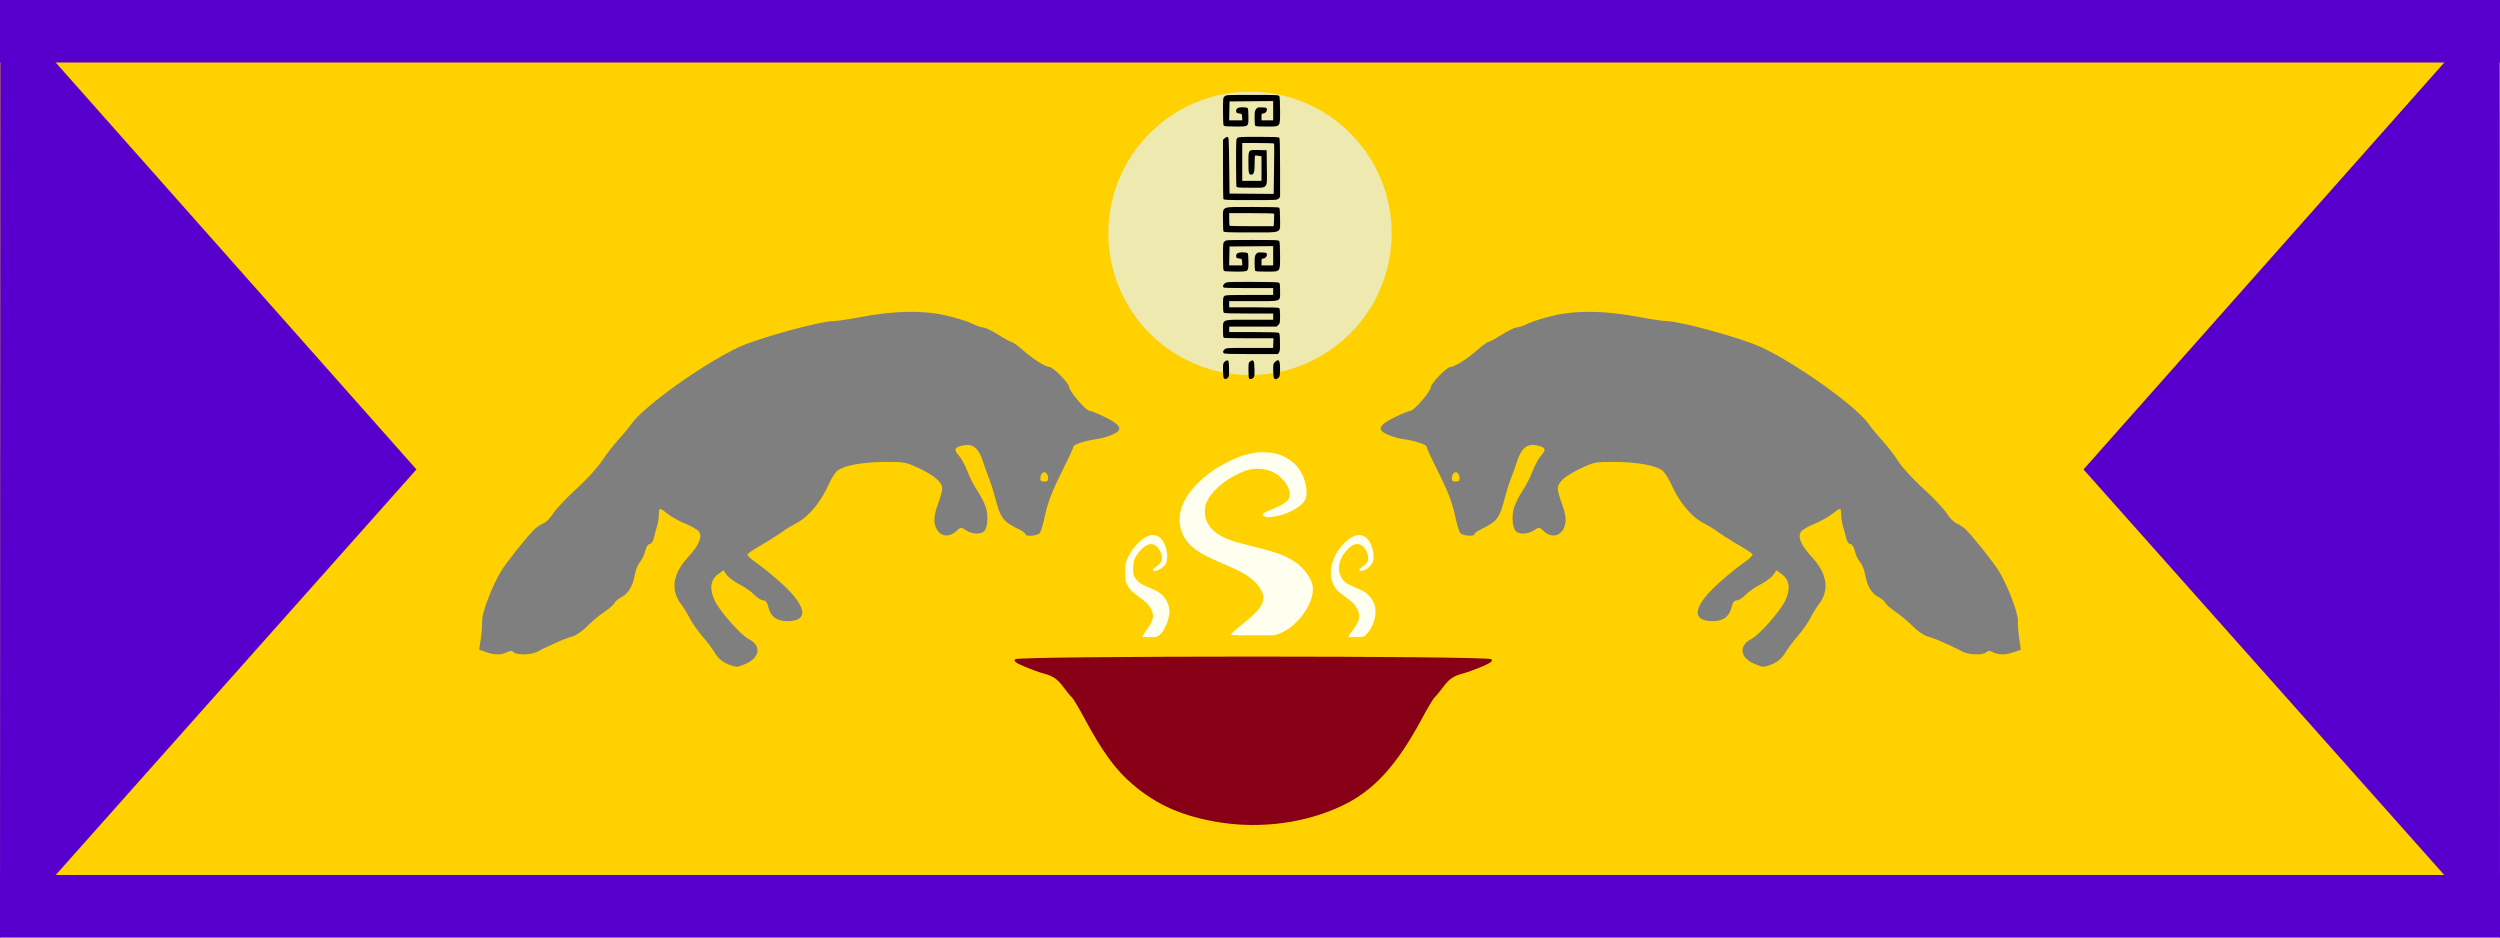 <?xml version="1.0" encoding="UTF-8" standalone="no"?>
<!-- Created with Inkscape (http://www.inkscape.org/) -->

<svg
   xmlns:dc="http://purl.org/dc/elements/1.1/"
   xmlns:cc="http://creativecommons.org/ns#"
   xmlns:rdf="http://www.w3.org/1999/02/22-rdf-syntax-ns#"
   xmlns:svg="http://www.w3.org/2000/svg"
   xmlns="http://www.w3.org/2000/svg"
   xmlns:sodipodi="http://sodipodi.sourceforge.net/DTD/sodipodi-0.dtd"
   xmlns:inkscape="http://www.inkscape.org/namespaces/inkscape"
   width="1200"
   height="450"
   viewBox="0 0 1200 450"
   id="svg2"
   version="1.1"
   inkscape:version="0.91 r13725"
   sodipodi:docname="cass-flag.svg">
  <defs
     id="defs4" />
  <sodipodi:namedview
     id="base"
     pagecolor="#ffffff"
     bordercolor="#666666"
     borderopacity="1.0"
     inkscape:pageopacity="0.0"
     inkscape:pageshadow="2"
     inkscape:zoom="1"
     inkscape:cx="355.36665"
     inkscape:cy="232.32983"
     inkscape:document-units="px"
     inkscape:current-layer="layer1"
     showgrid="false"
     units="px"
     inkscape:window-width="1855"
     inkscape:window-height="1056"
     inkscape:window-x="65"
     inkscape:window-y="24"
     inkscape:window-maximized="1" />
  <g
     inkscape:label="Layer 1"
     inkscape:groupmode="layer"
     id="layer1"
     transform="translate(0,-602.362)">
    <rect
       style="opacity:1;fill:#ffd100;fill-opacity:1;fill-rule:nonzero;stroke:none;stroke-opacity:1"
       id="rect4474"
       width="1200"
       height="450"
       x="0"
       y="602.362" />
    <path
       style="fill:#7f7f7f;fill-opacity:1"
       d="m 351.245,921.86 c -4.027,-1.327 -6.253,-3.027 -8.226,-6.285 -1.187,-1.96 -3.918,-5.588 -6.068,-8.063 -2.151,-2.475 -4.826,-6.3 -5.946,-8.5 -1.119,-2.2 -2.871,-5.071 -3.894,-6.381 -5.357,-6.86 -4.317,-14.657 3.029,-22.695 5.386,-5.893 7.051,-9.688 5.408,-12.33 -0.546,-0.877 -3.407,-2.571 -6.358,-3.763 -2.951,-1.192 -6.822,-3.33 -8.602,-4.75 -4.061,-3.241 -4.343,-3.223 -4.343,0.269 0,1.568 -0.413,4.155 -0.917,5.75 -0.505,1.595 -1.188,4.137 -1.519,5.649 -0.331,1.512 -1.232,2.75 -2.003,2.75 -0.773,0 -1.71,1.456 -2.089,3.25 -0.378,1.788 -1.483,4.15 -2.456,5.25 -0.973,1.1 -2.088,3.784 -2.478,5.965 -1.011,5.651 -3.134,9.274 -6.434,10.981 -1.574,0.814 -3.09,2.075 -3.369,2.802 -0.279,0.727 -2.471,2.656 -4.871,4.286 -2.4,1.63 -6.191,4.807 -8.425,7.059 -2.234,2.252 -5.384,4.409 -7,4.793 -1.616,0.384 -4.739,1.555 -6.939,2.603 -2.2,1.048 -4.675,2.172 -5.5,2.497 -0.825,0.325 -2.625,1.242 -4,2.038 -2.951,1.707 -10.134,1.942 -11.693,0.383 -0.79,-0.79 -1.658,-0.79 -3.134,0 -2.621,1.403 -6.031,1.387 -10.147,-0.048 L 230,914.231 l 0.765,-5.109 c 0.421,-2.81 0.713,-6.783 0.648,-8.83 -0.119,-3.752 4.872,-16.803 9.085,-23.76 2.556,-4.221 13.412,-17.796 16.238,-20.305 1.105,-0.982 3.005,-2.202 4.222,-2.711 1.217,-0.51 3.318,-2.676 4.668,-4.815 1.35,-2.139 6.369,-7.444 11.153,-11.789 4.784,-4.345 10.243,-10.305 12.13,-13.244 1.887,-2.939 5.354,-7.439 7.704,-10 2.35,-2.561 5.244,-6.062 6.43,-7.779 5.792,-8.385 34.419,-28.864 51.544,-36.875 9.083,-4.249 38.959,-12.501 45.271,-12.504 1.588,-8e-4 7.612,-0.895 13.387,-1.987 15.98,-3.021 29.59,-3.293 40.5,-0.809 4.95,1.127 10.67,2.892 12.71,3.923 2.041,1.031 4.516,1.885 5.5,1.899 0.984,0.014 4.244,1.589 7.244,3.5 3,1.911 5.874,3.474 6.388,3.474 0.514,0 2.851,1.688 5.192,3.75 5.037,4.436 11.046,8.25 12.998,8.25 1.768,0 9.468,7.947 9.468,9.772 0,1.895 8.011,11.228 9.638,11.228 0.728,0 4.258,1.447 7.843,3.215 7.716,3.805 8.475,6.07 2.825,8.431 -2.031,0.849 -5.294,1.749 -7.25,2.001 -5.398,0.694 -11.056,2.557 -11.056,3.64 0,0.531 -2.675,6.275 -5.944,12.764 -3.987,7.914 -6.473,14.362 -7.552,19.585 -0.885,4.282 -2.09,8.367 -2.679,9.076 -1.133,1.365 -6.82,1.814 -6.833,0.54 -0.004,-0.412 -1.017,-1.254 -2.25,-1.869 -9.078,-4.531 -9.584,-5.218 -12.803,-17.381 -0.655,-2.475 -1.755,-5.85 -2.445,-7.5 -0.69,-1.65 -2.025,-5.38 -2.967,-8.288 -2.027,-6.257 -4.807,-8.506 -9.384,-7.591 -4.236,0.847 -4.791,2.06 -2.205,4.813 1.181,1.257 3.051,4.663 4.155,7.569 1.104,2.905 3.27,7.131 4.813,9.39 1.543,2.259 3.371,5.843 4.063,7.966 1.406,4.312 0.78,10.55 -1.183,11.796 -2.069,1.313 -5.664,0.972 -8.358,-0.793 -2.367,-1.551 -2.625,-1.524 -4.779,0.5 -4.163,3.911 -9.326,1.9 -10.284,-4.005 -0.349,-2.152 0.206,-5.333 1.545,-8.856 1.149,-3.024 2.09,-6.426 2.09,-7.56 7.5e-4,-3.081 -3.233,-5.983 -10.751,-9.648 -6.304,-3.073 -7.408,-3.286 -16.748,-3.224 -10.913,0.072 -19.928,1.77 -22.895,4.311 -1.042,0.893 -2.791,3.648 -3.887,6.123 -3.742,8.455 -9.489,15.558 -15.022,18.567 -2.858,1.554 -5.646,3.194 -6.196,3.644 -1.556,1.272 -7.527,5.071 -12.698,8.08 -2.584,1.503 -4.939,3.122 -5.232,3.598 -0.294,0.475 1.37,2.151 3.698,3.724 2.328,1.573 7.331,5.566 11.117,8.874 13.599,11.88 15.252,19.514 4.226,19.514 -5.129,0 -8.079,-2.303 -9.14,-7.135 -0.4,-1.819 -1.267,-2.865 -2.375,-2.865 -0.96,0 -2.837,-1.17 -4.171,-2.599 -1.333,-1.429 -4.53,-3.671 -7.105,-4.982 -2.574,-1.31 -5.381,-3.383 -6.237,-4.606 l -1.557,-2.223 -2.763,2.053 c -3.571,2.654 -4.045,7.12 -1.343,12.652 2.556,5.233 12.322,16.26 16.157,18.243 6.317,3.267 5.538,9.052 -1.622,12.044 -3.579,1.495 -4.062,1.552 -6.454,0.764 z m 151.82,-90.598 c -0.176,-1.238 -0.995,-2.25 -1.82,-2.25 -0.825,0 -1.644,1.012 -1.82,2.25 -0.246,1.732 0.173,2.25 1.82,2.25 1.646,0 2.065,-0.518 1.82,-2.25 z"
       id="path4325"
       inkscape:connector-curvature="0" />
    <path
       style="fill:#7f7f7f;fill-opacity:1"
       d="m 848.755,921.86 c 4.027,-1.327 6.253,-3.027 8.226,-6.285 1.187,-1.96 3.917,-5.588 6.068,-8.063 2.151,-2.475 4.826,-6.3 5.946,-8.5 1.119,-2.2 2.871,-5.071 3.894,-6.381 5.357,-6.86 4.317,-14.657 -3.029,-22.695 -5.386,-5.893 -7.051,-9.688 -5.408,-12.33 0.546,-0.877 3.407,-2.571 6.358,-3.763 2.951,-1.192 6.822,-3.33 8.602,-4.75 4.061,-3.241 4.343,-3.223 4.343,0.269 0,1.568 0.413,4.155 0.917,5.75 0.505,1.595 1.188,4.137 1.519,5.649 0.331,1.512 1.232,2.75 2.003,2.75 0.773,0 1.71,1.456 2.089,3.25 0.378,1.788 1.483,4.15 2.456,5.25 0.973,1.1 2.088,3.784 2.478,5.965 1.011,5.651 3.134,9.274 6.434,10.981 1.574,0.814 3.09,2.075 3.369,2.802 0.279,0.727 2.471,2.656 4.871,4.286 2.4,1.63 6.191,4.807 8.425,7.059 2.234,2.252 5.384,4.409 7,4.793 1.616,0.384 4.739,1.555 6.939,2.603 2.2,1.048 4.675,2.172 5.5,2.497 0.825,0.325 2.625,1.242 4,2.038 2.951,1.707 10.134,1.942 11.693,0.383 0.79,-0.79 1.658,-0.79 3.134,0 2.621,1.403 6.031,1.387 10.146,-0.048 L 970,914.231 969.235,909.122 c -0.421,-2.81 -0.713,-6.783 -0.648,-8.83 0.119,-3.752 -4.872,-16.803 -9.085,-23.76 -2.556,-4.221 -13.412,-17.796 -16.238,-20.305 -1.105,-0.982 -3.005,-2.202 -4.222,-2.711 -1.217,-0.51 -3.318,-2.676 -4.668,-4.815 -1.35,-2.139 -6.369,-7.444 -11.153,-11.789 -4.784,-4.345 -10.243,-10.305 -12.13,-13.244 -1.887,-2.939 -5.354,-7.439 -7.704,-10 -2.35,-2.561 -5.244,-6.062 -6.43,-7.779 -5.792,-8.385 -34.419,-28.864 -51.544,-36.875 -9.083,-4.249 -38.959,-12.501 -45.271,-12.504 -1.588,-8e-4 -7.612,-0.895 -13.387,-1.987 -15.98,-3.021 -29.59,-3.293 -40.5,-0.809 -4.95,1.127 -10.67,2.892 -12.71,3.923 -2.041,1.031 -4.516,1.885 -5.5,1.899 -0.984,0.014 -4.244,1.589 -7.244,3.5 -3,1.911 -5.874,3.474 -6.388,3.474 -0.514,0 -2.851,1.688 -5.192,3.75 -5.037,4.436 -11.046,8.25 -12.998,8.25 -1.768,0 -9.468,7.947 -9.468,9.772 0,1.895 -8.011,11.228 -9.638,11.228 -0.728,0 -4.258,1.447 -7.843,3.215 -7.716,3.805 -8.475,6.07 -2.825,8.431 2.031,0.849 5.294,1.749 7.25,2.001 5.398,0.694 11.056,2.557 11.056,3.64 0,0.531 2.675,6.275 5.944,12.764 3.987,7.914 6.473,14.362 7.552,19.585 0.885,4.282 2.09,8.367 2.679,9.076 1.133,1.365 6.82,1.814 6.833,0.54 0.004,-0.412 1.017,-1.254 2.25,-1.869 9.078,-4.531 9.584,-5.218 12.803,-17.381 0.655,-2.475 1.755,-5.85 2.445,-7.5 0.69,-1.65 2.025,-5.38 2.967,-8.288 2.027,-6.257 4.807,-8.506 9.384,-7.591 4.236,0.847 4.791,2.06 2.205,4.813 -1.181,1.257 -3.051,4.663 -4.155,7.569 -1.104,2.905 -3.27,7.131 -4.813,9.39 -1.543,2.259 -3.371,5.843 -4.063,7.966 -1.406,4.312 -0.78,10.55 1.183,11.796 2.069,1.313 5.664,0.972 8.358,-0.793 2.367,-1.551 2.625,-1.524 4.779,0.5 4.163,3.911 9.326,1.9 10.284,-4.005 0.349,-2.152 -0.206,-5.333 -1.545,-8.856 -1.149,-3.024 -2.09,-6.426 -2.09,-7.56 -7.5e-4,-3.081 3.233,-5.983 10.751,-9.648 6.304,-3.073 7.408,-3.286 16.748,-3.224 10.913,0.072 19.928,1.77 22.895,4.311 1.042,0.893 2.791,3.648 3.887,6.123 3.742,8.455 9.489,15.558 15.022,18.567 2.858,1.554 5.646,3.194 6.196,3.644 1.556,1.272 7.527,5.071 12.698,8.08 2.584,1.503 4.939,3.122 5.232,3.598 0.294,0.475 -1.37,2.151 -3.698,3.724 -2.328,1.573 -7.331,5.566 -11.117,8.874 -13.599,11.88 -15.252,19.514 -4.226,19.514 5.129,0 8.079,-2.303 9.14,-7.135 0.4,-1.819 1.267,-2.865 2.375,-2.865 0.96,0 2.837,-1.17 4.171,-2.599 1.333,-1.429 4.53,-3.671 7.105,-4.982 2.574,-1.31 5.381,-3.383 6.237,-4.606 l 1.557,-2.223 2.763,2.053 c 3.571,2.654 4.045,7.12 1.343,12.652 -2.556,5.233 -12.322,16.26 -16.157,18.243 -6.317,3.267 -5.538,9.052 1.622,12.044 3.579,1.495 4.062,1.552 6.454,0.764 z M 696.935,831.262 c 0.176,-1.238 0.995,-2.25 1.82,-2.25 0.825,0 1.644,1.012 1.82,2.25 0.246,1.732 -0.173,2.25 -1.82,2.25 -1.646,0 -2.065,-0.518 -1.82,-2.25 z"
       id="path4325-5"
       inkscape:connector-curvature="0" />
    <rect
       style="fill:#5700ce;fill-opacity:1;fill-rule:nonzero;stroke:none;stroke-opacity:1"
       id="rect4390"
       width="1200"
       height="30"
       x="0"
       y="602.362" />
    <rect
       style="fill:#5700ce;fill-opacity:1;fill-rule:nonzero;stroke:none;stroke-opacity:1"
       id="rect4390-6"
       width="1200"
       height="30"
       x="0"
       y="1022.362" />
    <circle
       style="fill:#eee9af;fill-opacity:1;fill-rule:nonzero;stroke:none;stroke-opacity:1"
       id="path4410"
       cx="600"
       cy="714.362"
       r="68" />
    <path
       sodipodi:type="star"
       style="fill:#5700ce;fill-opacity:1;fill-rule:nonzero;stroke:none;stroke-opacity:1"
       id="path4418"
       sodipodi:sides="3"
       sodipodi:cx="134"
       sodipodi:cy="804.36218"
       sodipodi:r1="264.31989"
       sodipodi:r2="132.15994"
       sodipodi:arg1="-2.0936965"
       sodipodi:arg2="-1.046499"
       inkscape:flatsided="false"
       inkscape:rounded="0"
       inkscape:randomized="0"
       d="M 2,575.362 200.16,689.955 398.32,804.547 200,918.862 1.68,1033.178 1.84,804.27 Z"
       inkscape:transform-center-x="33.279579"
       inkscape:transform-center-y="-0.090715433"
       transform="matrix(-0.504,0,0,0.983,1200.847,36.822)" />
    <path
       sodipodi:type="star"
       style="fill:#5700ce;fill-opacity:1;fill-rule:nonzero;stroke:none;stroke-opacity:1"
       id="path4418-3"
       sodipodi:sides="3"
       sodipodi:cx="134"
       sodipodi:cy="804.36218"
       sodipodi:r1="264.31989"
       sodipodi:r2="132.15994"
       sodipodi:arg1="-2.0936965"
       sodipodi:arg2="-1.046499"
       inkscape:flatsided="false"
       inkscape:rounded="0"
       inkscape:randomized="0"
       d="M 2,575.362 200.16,689.955 398.32,804.547 200,918.862 1.68,1033.178 1.84,804.27 Z"
       inkscape:transform-center-x="-33.279579"
       inkscape:transform-center-y="-0.090715433"
       transform="matrix(0.504,0,0,0.983,-0.847,36.822)" />
    <path
       style="fill:#880016;fill-opacity:1"
       d="m 585.554,997.118 c -17.619,-2.795 -30.059,-8.198 -41.766,-18.144 -8.306,-7.056 -14.611,-15.677 -23.296,-31.858 -2.657,-4.95 -5.35,-9.45 -5.985,-10 -0.635,-0.55 -2.416,-2.709 -3.959,-4.798 -3.015,-4.083 -5.213,-5.577 -9.97,-6.778 -1.663,-0.42 -5.596,-1.849 -8.74,-3.177 -4.355,-1.839 -5.439,-2.692 -4.55,-3.58 1.682,-1.682 226.851,-1.682 228.533,0 0.889,0.889 -0.195,1.741 -4.55,3.58 -3.144,1.327 -7.077,2.757 -8.74,3.177 -4.758,1.201 -6.955,2.695 -9.97,6.778 -1.542,2.089 -3.324,4.248 -3.959,4.798 -0.635,0.55 -3.328,5.05 -5.985,10 -12.135,22.607 -23.033,34.582 -38.074,41.837 -17.321,8.355 -38.93,11.346 -58.988,8.165 z"
       id="path4487"
       inkscape:connector-curvature="0" />
    <g
       id="g4547"
       transform="matrix(0.028,0,0,-0.015,539.581,908.224)"
       style="fill:#fffff0;stroke:none;fill-opacity:1">
      <path
         id="path4549"
         d="m 2280,5914 c -99,-19 -237,-86 -345,-166 -99,-74 -283,-256 -376,-371 -384,-476 -609,-1068 -609,-1603 0,-400 97,-736 286,-986 97,-130 208,-235 447,-426 122,-97 261,-215 308,-262 194,-193 310,-398 375,-666 22,-92 26,-123 21,-199 C 2372,998 2291,812 2027,418 1940,287 1860,159 1849,134 1815,57 1803,60 2204,60 l 351,0 54,25 c 329,153 675,1020 622,1559 -23,232 -119,498 -253,701 -29,44 -96,123 -148,176 -146,148 -289,234 -662,403 -252,114 -382,194 -487,297 -139,137 -223,297 -273,521 -30,135 -32,405 -4,538 75,355 292,724 564,961 132,115 218,153 337,147 123,-7 219,-62 316,-184 97,-122 172,-298 204,-478 47,-270 -15,-422 -243,-592 -186,-140 -223,-184 -202,-238 11,-30 57,-56 99,-56 50,0 177,45 254,91 95,56 241,202 294,294 85,148 109,263 100,473 -20,415 -113,742 -275,958 -91,122 -178,192 -290,235 -56,21 -219,35 -282,23 z"
         inkscape:connector-curvature="0"
         style="fill:#fffff0;fill-opacity:1" />
      <path
         id="path4551"
         d="M 424,3251 C 311,3182 163,2908 85,2625 25,2404 16,2331 15,2080 15,1826 22,1771 71,1615 106,1506 147,1434 269,1271 375,1129 420,1045 454,928 524,684 508,543 373,202 338,112 310,31 312,22 315,7 332,5 426,2 535,-1 538,0 570,27 c 119,99 237,643 201,921 -25,186 -80,353 -149,454 -43,62 -94,110 -204,194 -143,109 -194,181 -240,341 -20,68 -23,101 -23,263 0,256 33,400 137,601 82,158 150,210 216,163 79,-55 153,-309 139,-475 -7,-85 -37,-154 -106,-244 -51,-66 -56,-79 -45,-109 17,-45 110,11 163,99 57,93 73,155 78,295 11,267 -57,588 -144,685 -51,57 -112,70 -169,36 z"
         inkscape:connector-curvature="0"
         style="fill:#fffff0;fill-opacity:1" />
      <path
         id="path4553"
         d="m 3953,3243 c -114,-77 -242,-312 -323,-588 -107,-368 -116,-755 -24,-1040 35,-108 74,-175 192,-334 56,-74 117,-168 137,-209 76,-157 110,-363 85,-518 -14,-90 -61,-238 -123,-385 -61,-145 -63,-157 -33,-165 14,-3 70,-4 124,-2 121,4 128,8 181,123 132,278 178,711 107,995 -33,130 -100,270 -162,339 -26,29 -91,86 -144,126 -163,123 -213,195 -256,362 -46,180 -42,372 11,584 42,167 121,332 194,409 67,71 134,49 189,-62 74,-152 98,-393 50,-508 -8,-19 -41,-69 -72,-110 -44,-58 -56,-82 -54,-105 2,-24 8,-31 30,-33 67,-8 172,146 204,298 25,118 5,401 -41,577 -61,231 -161,322 -272,246 z"
         inkscape:connector-curvature="0"
         style="fill:#fffff0;fill-opacity:1" />
    </g>
    <path
       style="fill:#000000"
       d="m 587.419,783.836 c -0.222,-0.355 -0.382,-1.973 -0.382,-3.858 0,-3.005 0.059,-3.303 0.796,-3.994 0.438,-0.411 1.069,-0.695 1.402,-0.631 0.54,0.104 0.617,0.53 0.701,3.869 0.077,3.068 -0.003,3.859 -0.434,4.336 -0.782,0.864 -1.645,0.98 -2.083,0.279 z m 12.186,0.266 c -0.215,-0.215 -0.354,-1.81 -0.347,-4.004 0.01,-3.545 0.034,-3.664 0.872,-4.275 1.545,-1.127 1.909,-0.479 2.017,3.595 0.076,2.89 -0.005,3.665 -0.434,4.139 -0.679,0.75 -1.651,1.001 -2.107,0.545 z m 11.93,-0.224 c -0.25,-0.4 -0.408,-1.876 -0.408,-3.808 0,-2.988 0.046,-3.198 0.873,-3.964 1.849,-1.714 2.427,-0.918 2.427,3.345 0,2.728 -0.109,3.488 -0.577,4.03 -0.869,1.004 -1.832,1.17 -2.315,0.397 z M 587.433,771.93 c -0.582,-0.582 -0.488,-1.052 0.368,-1.856 0.753,-0.708 0.917,-0.718 12.018,-0.718 l 11.254,0 0.11,-2.311 0.11,-2.311 -11.605,0 c -6.383,3.3e-4 -11.84,-0.089 -12.127,-0.2 -0.431,-0.165 -0.522,-0.819 -0.522,-3.771 0,-5.302 -0.951,-4.939 12.914,-4.939 l 11.175,0 0,-1.485 0,-1.485 -11.649,0 c -8.62,0 -11.752,-0.103 -12.045,-0.396 -0.258,-0.258 -0.396,-1.617 -0.396,-3.909 0,-2.984 0.091,-3.595 0.603,-4.059 0.537,-0.486 1.862,-0.546 12.045,-0.546 l 11.441,0 0,-1.65 0,-1.65 -11.523,0 c -6.338,0 -11.758,-0.09 -12.045,-0.2 -0.794,-0.305 -0.624,-1.321 0.348,-2.086 0.844,-0.664 1.227,-0.684 13.057,-0.684 7.77,0 12.418,0.124 12.825,0.342 0.571,0.306 0.638,0.72 0.638,3.96 0,5.379 1.148,4.938 -12.87,4.938 l -11.55,0 0,1.485 0,1.485 11.814,0 c 8.749,0 11.917,0.103 12.21,0.396 0.257,0.257 0.396,1.595 0.396,3.81 0,3.185 -0.054,3.468 -0.81,4.224 l -0.81,0.81 -11.4,0 -11.4,0 0,1.32 0,1.32 11.572,0 c 6.559,0 11.822,0.134 12.149,0.309 0.496,0.266 0.588,0.896 0.656,4.486 0.063,3.344 -0.025,4.336 -0.442,4.971 l -0.52,0.794 -12.796,0 c -9.513,0 -12.898,-0.102 -13.192,-0.396 z m 0,-39.6 c -0.281,-0.281 -0.396,-2.275 -0.396,-6.872 0,-6.343 0.016,-6.491 0.764,-7.194 0.757,-0.711 0.881,-0.718 13.353,-0.718 12.109,0 12.603,0.024 12.931,0.638 0.201,0.375 0.342,3.206 0.342,6.872 0,8.152 0.419,7.669 -6.668,7.669 -4.383,0 -5.17,-0.077 -5.341,-0.522 -0.11,-0.287 -0.2,-1.975 -0.2,-3.75 0,-2.783 0.096,-3.35 0.695,-4.112 0.647,-0.822 0.848,-0.877 2.887,-0.787 2.012,0.089 2.201,0.16 2.301,0.866 0.138,0.977 -0.803,2.035 -1.81,2.035 -0.709,0 -0.774,0.139 -0.774,1.65 l 0,1.65 2.805,0 2.805,0 0,-4.625 0,-4.625 -10.477,0.087 -10.477,0.087 -0.092,4.537 -0.092,4.537 3.162,0 3.162,0 -0.101,-1.567 c -0.1,-1.56 -0.107,-1.568 -1.421,-1.732 -1.072,-0.134 -1.34,-0.309 -1.429,-0.935 -0.195,-1.38 0.791,-2.035 3.064,-2.035 1.137,0 2.202,0.174 2.424,0.396 0.261,0.261 0.396,1.653 0.396,4.074 0,4.957 0.248,4.77 -6.312,4.77 -3.531,0 -5.228,-0.122 -5.501,-0.396 z m -0.196,-18.936 c -0.11,-0.287 -0.2,-2.711 -0.2,-5.387 0,-6.957 -1.465,-6.301 14.063,-6.301 9.31,0 12.637,0.102 12.931,0.396 0.273,0.273 0.396,1.945 0.396,5.387 0,7.11 1.516,6.427 -14.258,6.427 -11.304,0 -12.753,-0.059 -12.931,-0.522 z m 24.298,-5.336 c 0.089,-1.588 0.099,-2.999 0.022,-3.135 -0.077,-0.136 -4.957,-0.247 -10.845,-0.247 l -10.705,0 0,2.915 c 0,1.603 0.099,3.014 0.22,3.135 0.121,0.121 4.929,0.22 10.684,0.22 l 10.463,0 0.161,-2.888 z m -24.298,-10.174 c -0.11,-0.287 -0.2,-6.795 -0.2,-14.462 l 0,-13.94 0.796,-0.747 c 0.438,-0.411 1.069,-0.695 1.402,-0.631 0.574,0.11 0.616,0.845 0.772,13.642 l 0.165,13.526 10.592,0.087 10.592,0.087 0.186,-11.964 c 0.102,-6.58 0.116,-12.077 0.031,-12.215 -0.085,-0.138 -3.561,-0.25 -7.725,-0.25 l -7.57,0 0,9.075 0,9.075 4.62,0 4.62,0 0,-5.897 0,-5.897 -1.237,-0.205 c -0.681,-0.113 -1.423,-0.206 -1.65,-0.208 -0.307,-0.003 -0.412,0.992 -0.412,3.883 0,4.104 -0.374,5.353 -1.603,5.353 -1.215,0 -1.367,-0.644 -1.367,-5.79 0,-6.38 -0.193,-6.148 4.988,-6.019 l 3.757,0.094 0.088,8.222 c 0.115,10.708 0.877,9.763 -7.866,9.763 -5.629,0 -6.534,-0.07 -6.707,-0.522 -0.11,-0.287 -0.2,-5.536 -0.2,-11.664 0,-10.375 0.042,-11.179 0.603,-11.688 0.532,-0.482 1.731,-0.546 10.164,-0.546 6.996,0 9.667,0.106 9.956,0.396 0.296,0.296 0.396,3.962 0.396,14.462 l 0,14.066 -0.764,0.718 c -0.757,0.711 -0.878,0.718 -13.495,0.718 -11.304,0 -12.753,-0.059 -12.931,-0.522 z m 0.196,-35.184 c -0.281,-0.281 -0.396,-2.275 -0.396,-6.872 0,-6.343 0.016,-6.491 0.764,-7.194 0.757,-0.711 0.881,-0.718 13.353,-0.718 12.109,0 12.603,0.024 12.931,0.638 0.201,0.375 0.342,3.206 0.342,6.872 0,8.152 0.419,7.669 -6.668,7.669 -4.383,0 -5.17,-0.077 -5.341,-0.522 -0.11,-0.287 -0.2,-1.975 -0.2,-3.75 0,-2.783 0.096,-3.35 0.695,-4.112 0.647,-0.822 0.848,-0.877 2.887,-0.787 2.012,0.089 2.201,0.16 2.301,0.866 0.138,0.977 -0.803,2.035 -1.81,2.035 -0.709,0 -0.774,0.139 -0.774,1.65 l 0,1.65 2.805,0 2.805,0 0,-4.625 0,-4.625 -10.477,0.087 -10.477,0.087 -0.092,4.537 -0.092,4.537 3.162,0 3.162,0 -0.101,-1.567 c -0.1,-1.56 -0.107,-1.568 -1.421,-1.732 -1.072,-0.134 -1.34,-0.309 -1.429,-0.935 -0.195,-1.38 0.791,-2.035 3.064,-2.035 1.137,0 2.202,0.174 2.424,0.396 0.261,0.261 0.396,1.653 0.396,4.074 0,4.957 0.248,4.77 -6.312,4.77 -3.531,0 -5.228,-0.122 -5.501,-0.396 z"
       id="path4157"
       inkscape:connector-curvature="0" />
  </g>
</svg>
